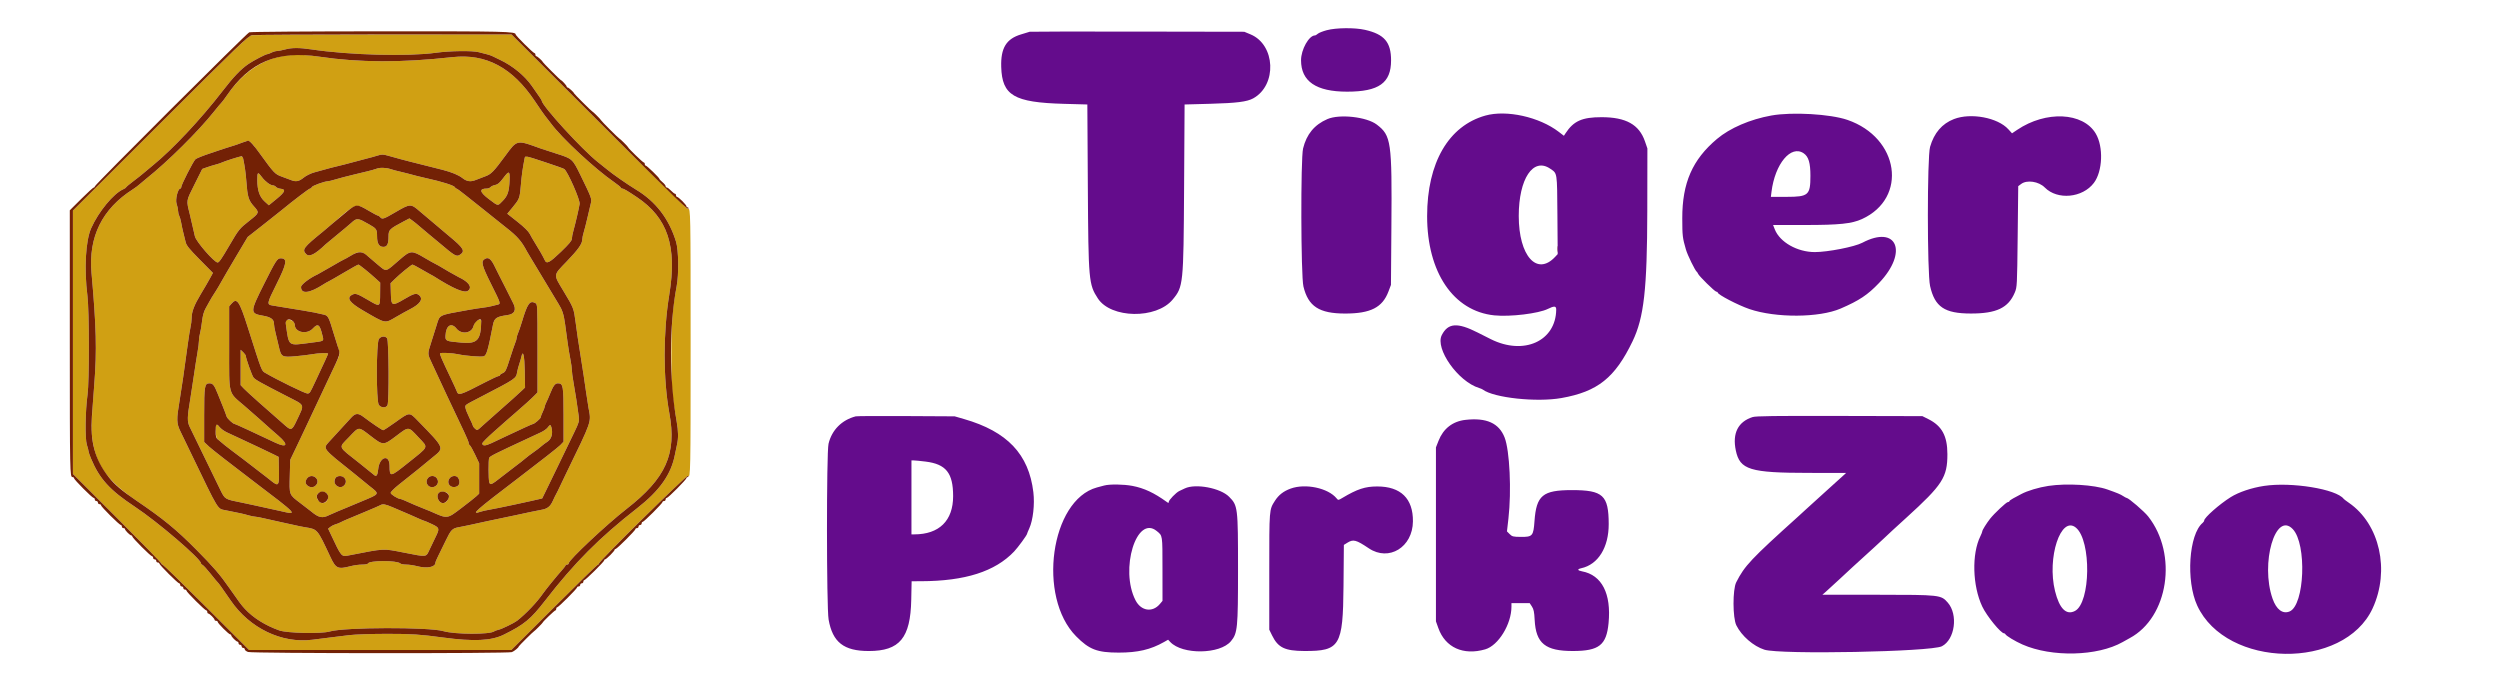 <svg id="svg" version="1.1" xmlns="http://www.w3.org/2000/svg" xmlns:xlink="http://www.w3.org/1999/xlink" width="400" height="109.533" viewBox="0, 0, 400,109.533"><g id="svgg"><path id="path0" d="M40.205 5.645 C 39.761 5.731,37.084 8.322,25.664 19.721 L 11.667 33.692 11.667 54.762 L 11.667 75.832 18.750 82.912 C 22.646 86.806,25.833 90.069,25.833 90.163 C 25.833 90.256,25.910 90.333,26.005 90.333 C 26.099 90.333,29.252 93.407,33.012 97.164 L 39.848 103.995 60.831 103.999 L 81.815 104.002 88.659 97.168 C 92.424 93.409,95.578 90.333,95.669 90.333 C 95.759 90.333,95.833 90.257,95.833 90.164 C 95.833 89.782,109.862 75.983,110.073 76.158 C 110.486 76.501,110.500 75.806,110.500 54.986 C 110.500 33.746,110.491 33.283,110.082 33.440 C 109.946 33.492,104.406 28.074,95.849 19.519 L 81.840 5.512 61.295 5.527 C 49.995 5.534,40.505 5.588,40.205 5.645 M49.826 7.905 C 55.913 8.816,65.236 9.068,69.743 8.443 C 71.970 8.134,75.565 8.084,76.583 8.347 C 76.950 8.441,77.534 8.591,77.881 8.678 C 78.227 8.766,78.640 8.907,78.797 8.992 C 78.955 9.077,79.496 9.340,80.000 9.576 C 82.004 10.516,83.933 12.098,85.097 13.756 C 86.431 15.656,86.667 16.007,86.667 16.093 C 86.667 16.871,93.134 23.950,95.661 25.938 C 96.345 26.476,97.020 27.016,97.161 27.138 C 97.859 27.743,100.495 29.577,101.753 30.333 C 104.915 32.234,107.031 34.985,108.163 38.667 C 108.580 40.024,108.632 43.891,108.259 45.830 C 107.604 49.236,107.419 51.685,107.421 56.917 C 107.424 62.165,107.506 63.196,108.262 67.417 C 108.542 68.986,108.559 70.131,108.316 71.167 C 108.219 71.579,108.077 72.254,108.001 72.667 C 107.405 75.875,105.578 78.477,101.914 81.336 C 95.890 86.037,91.918 90.026,87.210 96.105 C 84.901 99.087,83.882 99.926,80.590 101.552 C 78.608 102.531,75.790 102.663,70.917 102.005 C 67.158 101.498,65.910 101.417,61.917 101.417 C 59.533 101.417,56.833 101.507,55.917 101.618 C 55.000 101.729,53.612 101.900,52.833 101.999 C 52.054 102.098,50.774 102.259,49.988 102.358 C 45.068 102.978,39.965 100.525,36.906 96.069 C 35.546 94.088,34.945 93.248,34.829 93.167 C 34.764 93.121,34.246 92.498,33.680 91.783 C 33.113 91.068,32.540 90.441,32.408 90.390 C 32.275 90.339,32.167 90.228,32.167 90.142 C 32.167 89.433,25.218 83.484,21.583 81.081 C 17.558 78.420,15.911 76.605,14.550 73.333 C 14.340 72.829,14.168 72.318,14.167 72.198 C 14.167 72.078,14.046 71.609,13.898 71.157 C 13.589 70.212,13.649 65.723,14.004 63.167 C 14.301 61.033,14.290 49.755,13.989 47.333 C 13.448 42.988,13.698 38.518,14.595 36.500 C 15.757 33.889,18.153 30.977,19.705 30.290 C 19.959 30.177,20.167 30.038,20.167 29.980 C 20.167 29.921,20.715 29.461,21.385 28.957 C 22.054 28.453,22.711 27.936,22.843 27.808 C 22.975 27.680,23.683 27.090,24.416 26.496 C 27.590 23.926,32.140 19.074,35.639 14.530 C 37.362 12.293,38.543 11.060,39.757 10.233 C 40.571 9.678,42.516 8.669,42.773 8.667 C 42.877 8.667,43.177 8.555,43.439 8.418 C 43.702 8.281,44.104 8.165,44.333 8.160 C 44.563 8.156,45.125 8.048,45.583 7.921 C 46.675 7.617,47.877 7.613,49.826 7.905 M46.250 8.836 C 42.357 9.188,38.936 11.412,36.255 15.333 C 35.911 15.838,35.543 16.325,35.439 16.417 C 35.335 16.508,34.803 17.146,34.256 17.833 C 31.747 20.989,26.838 25.856,23.417 28.581 C 22.958 28.946,22.433 29.385,22.250 29.557 C 22.067 29.729,21.617 30.060,21.250 30.294 C 16.346 33.417,14.129 37.904,14.640 43.667 C 15.410 52.331,15.505 56.075,15.089 61.417 C 14.575 68.040,14.556 68.561,14.771 70.184 C 15.319 74.324,17.173 76.943,21.751 80.046 C 26.103 82.995,28.174 84.689,31.402 87.942 C 34.115 90.675,35.215 91.952,36.725 94.125 C 38.275 96.354,38.591 96.780,39.151 97.389 C 40.490 98.843,42.411 100.053,44.667 100.862 C 45.925 101.313,51.423 101.432,52.759 101.038 C 55.082 100.351,68.602 100.312,70.947 100.985 C 72.822 101.523,78.414 101.541,79.075 101.012 C 79.171 100.935,79.494 100.820,79.791 100.756 C 80.278 100.652,82.284 99.674,82.737 99.319 C 84.176 98.193,85.927 96.350,86.884 94.954 C 87.293 94.358,89.119 92.114,89.954 91.183 C 90.250 90.853,90.494 90.527,90.496 90.458 C 90.498 90.390,90.612 90.333,90.750 90.333 C 90.888 90.333,91.000 90.235,91.000 90.115 C 91.000 89.603,97.036 83.933,100.233 81.442 C 106.563 76.510,108.297 72.639,107.099 66.116 C 106.097 60.659,106.091 53.221,107.083 47.167 C 108.355 39.404,106.844 34.852,101.897 31.540 C 100.416 30.548,99.770 30.167,99.569 30.167 C 99.439 30.167,99.333 30.103,99.333 30.024 C 99.333 29.946,98.865 29.558,98.292 29.163 C 95.181 27.016,89.906 22.117,88.156 19.750 C 87.749 19.200,87.324 18.652,87.212 18.533 C 87.099 18.414,86.372 17.364,85.597 16.200 C 82.006 10.811,77.758 8.543,72.379 9.143 C 64.317 10.042,57.468 10.021,51.167 9.079 C 49.136 8.775,47.710 8.704,46.250 8.836 M40.088 22.734 C 40.269 22.862,40.942 23.694,41.583 24.581 C 43.841 27.705,44.001 27.872,45.089 28.261 C 45.636 28.457,46.294 28.703,46.553 28.808 C 47.331 29.126,47.843 29.032,48.569 28.437 C 48.958 28.118,49.687 27.753,50.253 27.592 C 52.433 26.974,53.518 26.690,55.083 26.324 C 55.450 26.239,56.125 26.060,56.583 25.927 C 57.042 25.795,57.904 25.566,58.500 25.418 C 59.096 25.271,59.941 25.039,60.377 24.901 C 61.092 24.676,61.268 24.678,62.127 24.921 C 63.679 25.358,64.702 25.636,65.500 25.835 C 67.668 26.377,69.875 26.934,70.833 27.180 C 72.293 27.556,73.382 28.010,74.003 28.502 C 74.704 29.058,75.344 29.134,76.203 28.765 C 76.504 28.635,77.125 28.398,77.583 28.237 C 78.569 27.891,78.957 27.498,80.833 24.949 C 82.769 22.320,82.617 22.351,86.500 23.759 C 86.821 23.875,87.983 24.254,89.083 24.601 C 91.559 25.382,91.608 25.425,92.859 27.989 C 94.682 31.724,94.714 31.812,94.521 32.575 C 94.427 32.946,94.189 33.962,93.991 34.833 C 93.793 35.704,93.527 36.749,93.399 37.155 C 93.271 37.561,93.167 38.070,93.167 38.286 C 93.167 39.001,92.540 39.893,90.675 41.832 C 88.479 44.115,88.510 43.830,90.160 46.573 C 91.778 49.262,91.803 49.324,92.088 51.500 C 92.328 53.333,92.514 54.587,92.915 57.083 C 93.303 59.503,93.500 60.806,93.761 62.667 C 93.896 63.629,94.076 64.792,94.160 65.250 C 94.601 67.647,94.796 67.080,90.503 75.917 C 89.880 77.200,89.325 78.362,89.269 78.500 C 89.214 78.637,89.098 78.862,89.012 79.000 C 88.925 79.137,88.681 79.636,88.469 80.107 C 88.042 81.056,87.582 81.415,86.583 81.578 C 86.217 81.638,85.467 81.788,84.917 81.911 C 84.367 82.035,83.354 82.253,82.667 82.396 C 79.269 83.102,75.963 83.808,75.000 84.033 C 74.587 84.130,73.884 84.272,73.437 84.348 C 72.376 84.529,72.151 84.757,71.329 86.476 C 70.951 87.268,70.422 88.349,70.154 88.877 C 69.886 89.406,69.667 89.919,69.667 90.017 C 69.667 90.746,68.332 91.002,66.723 90.583 C 66.195 90.446,65.419 90.333,64.998 90.333 C 64.578 90.333,64.154 90.254,64.056 90.156 C 63.538 89.638,59.039 89.650,58.861 90.170 C 58.831 90.260,58.415 90.333,57.938 90.333 C 57.461 90.333,56.638 90.446,56.110 90.583 C 54.039 91.123,53.741 90.985,52.843 89.069 C 50.730 84.562,50.842 84.692,48.750 84.347 C 48.292 84.271,47.579 84.126,47.167 84.024 C 46.754 83.923,45.817 83.718,45.083 83.569 C 44.350 83.420,43.171 83.157,42.463 82.983 C 41.755 82.809,41.019 82.667,40.827 82.667 C 40.636 82.667,40.128 82.563,39.698 82.436 C 38.980 82.224,38.449 82.107,36.083 81.638 C 34.763 81.375,35.089 81.913,30.630 72.667 C 29.989 71.337,29.202 69.708,28.881 69.047 C 28.232 67.706,28.218 67.162,28.751 64.000 C 29.043 62.273,29.493 59.165,30.056 54.994 C 30.199 53.936,30.393 52.736,30.487 52.327 C 30.581 51.918,30.660 51.267,30.663 50.881 C 30.669 49.860,31.081 48.788,32.144 47.031 C 32.661 46.177,33.305 45.070,33.575 44.572 L 34.067 43.667 31.967 41.542 C 30.273 39.828,29.836 39.288,29.708 38.750 C 29.622 38.383,29.455 37.708,29.337 37.250 C 29.220 36.792,29.064 36.065,28.991 35.636 C 28.917 35.207,28.777 34.705,28.678 34.522 C 28.580 34.339,28.497 33.977,28.493 33.719 C 28.489 33.461,28.382 32.960,28.256 32.606 C 28.022 31.949,28.461 30.167,28.856 30.167 C 28.935 30.167,29.000 30.066,29.000 29.942 C 29.000 29.573,30.937 25.772,31.273 25.481 C 31.444 25.334,32.408 24.939,33.417 24.604 C 34.425 24.268,35.475 23.914,35.750 23.816 C 36.025 23.718,36.475 23.576,36.750 23.500 C 37.244 23.364,37.865 23.153,39.000 22.733 C 39.742 22.458,39.701 22.458,40.088 22.734 M37.083 25.442 C 36.350 25.678,35.621 25.937,35.464 26.017 C 35.307 26.097,34.894 26.234,34.547 26.322 C 34.200 26.409,33.566 26.605,33.137 26.756 L 32.358 27.031 31.119 29.516 C 29.755 32.250,29.800 31.972,30.358 34.250 C 30.532 34.960,30.852 36.342,31.185 37.820 C 31.374 38.658,34.285 42.000,34.825 42.000 C 35.052 42.000,35.447 41.430,36.670 39.333 C 38.206 36.702,38.312 36.569,39.884 35.334 C 41.521 34.048,41.530 34.018,40.611 32.996 C 39.769 32.059,39.594 31.475,39.417 29.000 C 39.327 27.747,39.160 26.564,38.907 25.375 C 38.808 24.909,38.725 24.912,37.083 25.442 M83.931 25.375 C 83.631 26.875,83.462 28.086,83.334 29.664 C 83.168 31.707,83.110 31.857,81.974 33.224 L 81.165 34.197 82.804 35.493 C 83.874 36.339,84.557 37.014,84.770 37.436 C 84.949 37.792,85.301 38.403,85.551 38.794 C 86.125 39.689,86.947 41.134,87.161 41.625 C 87.451 42.289,87.924 42.047,89.737 40.307 C 91.057 39.040,91.500 38.509,91.500 38.197 C 91.500 37.967,91.610 37.398,91.744 36.931 C 92.035 35.917,92.597 33.495,92.742 32.633 C 92.846 32.015,90.845 27.465,90.285 27.046 C 90.070 26.884,84.432 25.000,84.165 25.000 C 84.078 25.000,83.973 25.169,83.931 25.375 M60.167 27.021 C 59.938 27.113,59.262 27.301,58.667 27.440 C 58.071 27.579,57.171 27.796,56.667 27.923 C 56.163 28.050,55.413 28.237,55.000 28.338 C 54.587 28.440,53.902 28.630,53.478 28.761 C 53.053 28.893,52.597 29.000,52.464 29.000 C 51.947 29.000,49.970 29.718,49.886 29.936 C 49.837 30.063,49.712 30.168,49.607 30.169 C 49.443 30.172,46.987 32.041,44.940 33.722 C 44.586 34.012,43.246 35.075,41.962 36.083 L 39.627 37.917 37.744 41.083 C 36.708 42.825,35.658 44.622,35.411 45.076 C 35.164 45.530,34.765 46.205,34.526 46.576 C 33.948 47.470,33.717 47.849,33.504 48.250 C 33.407 48.433,33.137 48.921,32.903 49.333 C 32.617 49.840,32.429 50.516,32.325 51.417 C 32.240 52.150,32.094 53.012,32.002 53.332 C 31.909 53.652,31.833 54.177,31.833 54.499 C 31.834 54.820,31.726 55.683,31.594 56.417 C 31.462 57.150,31.198 58.837,31.007 60.167 C 30.817 61.496,30.552 63.221,30.420 64.000 C 29.953 66.748,29.942 67.440,30.350 68.303 C 30.915 69.496,34.607 77.087,35.310 78.500 C 36.002 79.889,36.010 79.894,38.667 80.416 C 39.262 80.533,40.087 80.708,40.500 80.807 C 40.912 80.905,41.850 81.111,42.583 81.265 C 43.317 81.419,44.354 81.647,44.888 81.772 C 47.738 82.440,47.755 82.459,40.556 77.000 C 37.111 74.387,33.926 71.906,33.479 71.485 L 32.667 70.720 32.667 66.451 C 32.667 61.739,32.734 61.333,33.523 61.333 C 34.058 61.333,34.282 61.619,34.834 63.000 C 35.036 63.504,35.413 64.442,35.673 65.083 C 35.933 65.725,36.193 66.419,36.251 66.625 C 36.342 66.952,37.283 67.833,37.541 67.833 C 37.639 67.833,40.564 69.179,44.021 70.816 C 45.953 71.730,46.219 71.172,44.542 69.722 C 43.923 69.188,43.379 68.712,43.333 68.667 C 43.112 68.445,40.115 65.799,39.086 64.916 C 36.465 62.667,36.667 63.446,36.667 55.582 L 36.667 49.019 37.051 48.571 C 37.904 47.580,38.305 48.164,39.632 52.333 C 41.960 59.646,41.824 59.295,42.481 59.685 C 44.272 60.748,48.909 63.012,49.205 62.968 C 49.591 62.910,49.538 62.995,50.555 60.833 C 51.865 58.049,52.500 56.662,52.500 56.580 C 52.500 56.438,50.904 56.495,49.983 56.670 C 49.490 56.763,48.298 56.909,47.335 56.993 C 45.086 57.190,44.998 57.138,44.599 55.392 C 44.434 54.672,44.195 53.666,44.066 53.156 C 43.938 52.646,43.833 52.027,43.833 51.781 C 43.833 51.089,43.335 50.730,42.065 50.509 C 39.978 50.146,39.985 49.957,42.253 45.430 C 44.126 41.691,44.358 41.333,44.909 41.333 C 46.034 41.333,45.905 42.129,44.234 45.474 C 42.683 48.581,42.654 48.736,43.611 48.885 C 43.962 48.940,44.925 49.098,45.750 49.237 C 46.575 49.376,47.775 49.571,48.417 49.672 C 49.686 49.871,50.908 50.111,51.853 50.349 C 52.501 50.512,52.601 50.711,53.410 53.417 C 53.575 53.967,53.850 54.848,54.021 55.376 C 54.432 56.637,54.430 56.654,53.731 58.138 C 53.400 58.841,52.846 60.017,52.500 60.750 C 52.155 61.483,51.519 62.833,51.089 63.750 C 50.658 64.667,50.093 65.867,49.832 66.417 C 49.571 66.967,49.095 67.979,48.775 68.667 C 48.454 69.354,47.796 70.742,47.312 71.750 L 46.432 73.583 46.367 76.052 C 46.283 79.256,46.225 79.103,48.042 80.489 C 48.890 81.135,49.674 81.740,49.786 81.833 C 51.003 82.849,51.582 82.967,52.667 82.417 C 52.896 82.301,53.496 82.037,54.000 81.830 C 54.504 81.624,55.160 81.352,55.458 81.227 C 55.756 81.102,56.244 80.898,56.542 80.773 C 56.840 80.648,57.496 80.373,58.000 80.163 C 60.825 78.983,60.786 79.069,59.083 77.736 C 58.625 77.377,58.212 77.040,58.167 76.986 C 58.121 76.933,57.478 76.408,56.738 75.820 C 51.557 71.702,51.643 71.809,52.625 70.717 C 53.112 70.176,55.514 67.556,56.218 66.798 C 56.885 66.082,57.316 66.063,58.172 66.714 C 59.515 67.734,61.144 68.833,61.313 68.833 C 61.404 68.833,62.252 68.281,63.198 67.605 C 65.605 65.885,65.459 65.894,66.889 67.360 C 71.159 71.738,71.124 71.654,69.292 73.117 C 68.627 73.648,68.046 74.126,68.000 74.180 C 67.920 74.273,66.605 75.330,63.794 77.561 C 63.086 78.123,62.504 78.708,62.503 78.860 C 62.500 79.099,63.677 79.833,64.062 79.833 C 64.175 79.833,64.968 80.165,66.250 80.747 C 66.525 80.872,67.162 81.134,67.667 81.330 C 68.171 81.525,68.733 81.751,68.917 81.833 C 71.634 83.045,71.484 83.062,73.836 81.282 C 74.889 80.486,75.956 79.642,76.208 79.407 L 76.667 78.979 76.667 76.549 L 76.667 74.120 76.018 72.747 C 75.660 71.992,75.285 71.323,75.184 71.261 C 75.083 71.198,75.000 71.034,75.000 70.896 C 75.000 70.757,74.671 69.956,74.269 69.114 C 73.127 66.724,71.919 64.171,71.455 63.167 C 70.353 60.784,69.820 59.637,69.186 58.288 C 68.365 56.540,68.374 56.722,69.016 54.705 C 69.300 53.813,69.684 52.596,69.869 52.000 C 70.392 50.317,70.087 50.462,74.917 49.596 C 75.742 49.448,76.792 49.284,77.250 49.232 C 77.708 49.179,78.308 49.075,78.583 49.000 C 78.858 48.925,79.290 48.818,79.542 48.762 C 80.168 48.623,80.180 48.665,78.576 45.446 C 77.028 42.341,76.899 41.765,77.663 41.386 C 78.206 41.117,78.633 41.502,79.239 42.805 C 79.481 43.325,79.749 43.862,79.835 44.000 C 79.921 44.137,80.397 45.075,80.893 46.083 C 81.389 47.092,81.915 48.142,82.063 48.417 C 82.680 49.565,82.369 50.254,81.158 50.421 C 79.444 50.657,79.083 50.901,78.876 51.960 C 78.077 56.046,77.848 56.836,77.416 57.000 C 77.041 57.143,74.489 56.944,73.314 56.681 C 72.424 56.481,70.559 56.386,70.413 56.532 C 70.311 56.633,70.670 57.466,72.161 60.583 C 72.599 61.500,73.000 62.376,73.053 62.531 C 73.331 63.353,73.500 63.302,77.738 61.109 C 78.740 60.591,79.659 60.167,79.780 60.167 C 79.901 60.167,80.000 60.101,80.000 60.020 C 80.000 59.940,80.206 59.788,80.458 59.684 C 80.861 59.517,80.995 59.246,81.559 57.455 C 81.912 56.334,82.306 55.170,82.434 54.869 C 82.562 54.568,82.667 54.205,82.667 54.061 C 82.667 53.918,82.771 53.564,82.899 53.275 C 83.027 52.986,83.300 52.188,83.506 51.500 C 84.386 48.558,84.770 48.020,85.651 48.492 C 85.997 48.677,86.000 48.744,86.000 55.732 L 86.000 62.785 85.612 63.184 C 85.028 63.786,83.721 64.973,82.417 66.087 C 81.775 66.635,81.212 67.123,81.167 67.172 C 81.121 67.221,80.202 68.034,79.125 68.980 C 78.048 69.926,77.167 70.808,77.167 70.939 C 77.167 71.377,77.645 71.368,78.618 70.910 C 79.149 70.661,80.258 70.137,81.083 69.746 C 83.478 68.611,85.189 67.833,85.291 67.833 C 85.501 67.833,86.500 66.969,86.506 66.783 C 86.509 66.673,86.656 66.283,86.833 65.917 C 87.010 65.550,87.158 65.162,87.161 65.055 C 87.164 64.948,87.274 64.648,87.406 64.389 C 87.538 64.129,87.810 63.506,88.010 63.004 C 88.525 61.716,88.811 61.333,89.260 61.333 C 90.098 61.333,90.167 61.713,90.167 66.373 L 90.167 70.672 89.625 71.238 C 89.327 71.550,86.346 73.888,83.000 76.435 C 75.985 81.774,75.236 82.440,76.879 81.881 C 77.175 81.781,77.717 81.652,78.083 81.596 C 78.450 81.540,79.237 81.388,79.833 81.258 C 80.429 81.129,81.479 80.909,82.167 80.769 C 82.854 80.630,84.167 80.344,85.083 80.133 L 86.750 79.750 87.445 78.333 C 87.828 77.554,88.792 75.567,89.588 73.917 C 90.384 72.267,91.412 70.142,91.871 69.194 C 92.643 67.601,92.698 67.408,92.600 66.611 C 92.435 65.273,92.014 62.554,91.744 61.083 C 91.609 60.350,91.499 59.508,91.499 59.213 C 91.500 58.918,91.391 58.130,91.258 57.463 C 91.124 56.796,90.934 55.650,90.834 54.917 C 90.734 54.183,90.550 52.833,90.425 51.917 C 90.205 50.304,89.972 49.579,89.370 48.634 C 89.212 48.387,88.183 46.678,87.083 44.837 C 85.983 42.996,84.953 41.286,84.794 41.036 C 84.635 40.787,84.426 40.433,84.329 40.250 C 83.438 38.566,82.783 37.816,80.968 36.400 C 79.931 35.591,79.046 34.884,79.000 34.829 C 78.954 34.773,78.204 34.172,77.333 33.493 C 76.462 32.814,75.172 31.788,74.465 31.213 C 73.758 30.637,73.110 30.167,73.024 30.167 C 72.939 30.167,72.833 30.073,72.789 29.958 C 72.683 29.682,70.677 29.050,68.167 28.502 C 67.330 28.319,66.036 27.993,65.167 27.746 C 64.754 27.629,64.154 27.481,63.833 27.418 C 63.512 27.355,62.929 27.197,62.536 27.068 C 61.716 26.799,60.770 26.780,60.167 27.021 M80.510 28.506 C 79.944 29.264,79.642 29.521,79.224 29.599 C 78.924 29.655,78.592 29.806,78.486 29.934 C 78.379 30.062,78.120 30.167,77.910 30.167 C 76.606 30.167,76.724 30.739,78.264 31.889 C 79.773 33.017,79.604 32.998,80.452 32.125 C 81.239 31.315,81.461 30.640,81.534 28.851 C 81.596 27.304,81.445 27.254,80.510 28.506 M41.167 28.803 C 41.167 30.446,41.528 31.502,42.341 32.237 L 43.013 32.844 44.265 31.821 C 45.627 30.708,45.788 30.286,44.886 30.199 C 44.596 30.170,44.268 30.039,44.159 29.907 C 44.049 29.775,43.846 29.667,43.708 29.667 C 43.273 29.667,42.434 29.050,41.916 28.349 C 41.242 27.438,41.167 27.484,41.167 28.803 M58.901 33.667 C 59.677 34.125,60.382 34.500,60.469 34.500 C 60.555 34.500,60.719 34.612,60.833 34.750 C 61.156 35.139,61.357 35.073,63.333 33.917 C 65.623 32.578,65.742 32.574,67.144 33.798 C 67.752 34.328,68.662 35.096,69.167 35.504 C 69.671 35.912,70.121 36.291,70.167 36.348 C 70.212 36.404,70.962 37.038,71.833 37.757 C 74.198 39.708,74.475 40.181,73.595 40.758 C 73.043 41.120,72.772 40.965,70.335 38.895 C 70.105 38.699,69.354 38.077,68.667 37.511 C 67.979 36.946,67.229 36.313,67.000 36.106 C 66.771 35.898,66.341 35.552,66.045 35.335 L 65.507 34.942 64.581 35.429 C 62.319 36.620,62.167 36.769,62.167 37.805 C 62.167 39.047,61.948 39.500,61.347 39.500 C 60.655 39.500,60.334 38.975,60.331 37.838 C 60.328 36.687,60.255 36.577,59.058 35.896 C 57.186 34.831,57.125 34.827,56.149 35.708 C 55.819 36.006,54.812 36.850,53.913 37.583 C 53.013 38.317,52.196 38.994,52.097 39.089 C 50.418 40.696,49.498 41.164,49.000 40.667 C 48.279 39.945,48.533 39.601,51.667 37.064 C 51.987 36.804,52.737 36.169,53.333 35.653 C 57.009 32.467,56.922 32.498,58.901 33.667 M58.209 40.523 C 58.403 40.627,58.717 40.859,58.906 41.039 C 59.095 41.220,59.796 41.816,60.464 42.366 C 61.884 43.533,61.601 43.597,63.916 41.579 C 65.680 40.041,65.857 40.026,67.917 41.247 C 68.650 41.681,69.400 42.103,69.583 42.185 C 69.767 42.266,70.029 42.406,70.167 42.496 C 70.624 42.794,73.078 44.201,73.417 44.359 C 74.998 45.096,75.588 45.943,74.911 46.505 C 74.348 46.972,72.598 46.235,69.333 44.157 C 69.196 44.069,68.971 43.947,68.833 43.885 C 68.696 43.822,68.033 43.448,67.361 43.052 C 66.689 42.657,66.077 42.333,66.001 42.333 C 65.826 42.333,63.952 43.868,63.119 44.694 L 62.488 45.320 62.536 46.951 C 62.595 48.992,62.700 49.034,64.719 47.842 C 66.202 46.966,66.594 46.859,67.028 47.208 C 67.781 47.815,67.252 48.641,65.564 49.495 C 65.116 49.721,64.136 50.265,63.386 50.703 C 61.525 51.790,61.799 51.845,58.000 49.626 C 55.924 48.413,55.409 47.661,56.322 47.173 C 56.864 46.882,57.119 46.964,58.881 47.996 C 60.878 49.164,60.804 49.209,60.822 46.818 L 60.833 45.220 60.208 44.647 C 59.134 43.661,57.489 42.333,57.342 42.333 C 57.264 42.333,56.237 42.904,55.059 43.602 C 53.881 44.300,52.767 44.939,52.583 45.021 C 52.400 45.104,52.025 45.317,51.750 45.496 C 49.521 46.940,48.167 47.099,48.167 45.916 C 48.167 45.527,49.581 44.454,50.833 43.892 C 50.971 43.831,51.960 43.267,53.031 42.640 C 54.102 42.013,55.017 41.500,55.064 41.500 C 55.111 41.500,55.585 41.238,56.117 40.917 C 57.134 40.304,57.626 40.211,58.209 40.523 M45.721 51.792 C 46.255 55.530,45.992 55.326,49.667 54.848 C 51.982 54.547,51.825 54.647,51.580 53.627 C 51.160 51.878,50.877 51.685,50.037 52.575 C 49.088 53.581,47.167 53.178,47.167 51.972 C 47.167 51.536,46.695 51.167,46.137 51.167 C 45.648 51.167,45.635 51.187,45.721 51.792 M76.122 51.458 C 75.978 51.619,75.807 51.958,75.744 52.212 C 75.465 53.330,73.825 53.556,73.049 52.583 C 72.211 51.533,71.353 52.074,71.280 53.699 C 71.241 54.567,71.306 54.595,73.826 54.821 C 76.379 55.049,76.952 54.426,76.997 51.375 C 77.001 51.067,76.425 51.122,76.122 51.458 M61.935 54.125 C 62.215 54.495,62.270 64.329,61.994 64.844 C 61.739 65.320,60.939 65.270,60.603 64.756 C 60.180 64.111,60.200 54.829,60.625 54.245 C 60.970 53.771,61.620 53.711,61.935 54.125 M38.500 58.795 L 38.500 61.625 39.042 62.198 C 39.486 62.668,42.652 65.495,45.679 68.125 C 46.591 68.917,46.739 68.848,47.469 67.292 C 48.751 64.560,48.897 64.930,45.942 63.414 C 41.537 61.153,40.776 60.724,40.540 60.368 C 40.279 59.976,39.336 57.309,39.330 56.950 C 39.329 56.840,39.141 56.573,38.914 56.358 L 38.500 55.965 38.500 58.795 M83.411 57.113 C 83.356 57.372,83.207 57.883,83.081 58.250 C 82.955 58.617,82.805 59.180,82.748 59.502 C 82.555 60.592,82.654 60.525,76.786 63.570 C 74.275 64.874,74.411 64.775,74.471 65.253 C 74.501 65.489,74.783 66.202,75.096 66.837 C 75.410 67.471,75.667 68.056,75.667 68.136 C 75.667 68.216,75.817 68.417,76.000 68.583 C 76.362 68.911,76.328 68.926,77.331 68.000 C 77.696 67.664,79.895 65.713,80.370 65.304 C 81.171 64.616,83.085 62.897,83.536 62.460 L 84.008 62.003 83.963 59.390 C 83.918 56.841,83.680 55.861,83.411 57.113 M34.617 67.939 C 34.358 68.198,34.494 69.995,34.792 70.253 C 35.576 70.933,36.455 71.638,37.177 72.167 C 37.897 72.694,40.003 74.295,40.417 74.629 C 40.508 74.703,40.996 75.080,41.500 75.467 C 42.004 75.853,42.492 76.227,42.583 76.298 C 42.675 76.368,43.065 76.677,43.450 76.984 C 44.576 77.882,44.685 77.720,44.630 75.221 L 44.583 73.103 43.833 72.727 C 43.095 72.357,40.539 71.148,38.250 70.086 C 37.608 69.789,36.727 69.378,36.292 69.175 C 35.857 68.971,35.329 68.583,35.117 68.313 C 34.906 68.043,34.681 67.875,34.617 67.939 M87.630 68.404 C 87.473 68.621,86.985 68.966,86.547 69.172 C 86.109 69.377,85.206 69.797,84.542 70.106 C 79.027 72.665,78.370 72.997,78.263 73.277 C 78.136 73.607,78.143 76.645,78.272 77.125 C 78.422 77.684,78.606 77.605,80.333 76.238 C 81.204 75.549,82.250 74.745,82.657 74.451 C 83.064 74.157,83.664 73.686,83.990 73.403 C 84.316 73.121,84.921 72.660,85.333 72.379 C 85.746 72.098,86.308 71.669,86.583 71.426 C 86.858 71.182,87.283 70.862,87.527 70.714 C 88.236 70.285,88.502 69.396,88.228 68.375 C 88.102 67.904,87.990 67.910,87.630 68.404 M55.855 69.924 C 54.124 71.744,53.934 71.280,57.583 74.165 C 58.683 75.035,59.686 75.844,59.811 75.964 C 60.210 76.345,60.414 76.085,60.513 75.070 C 60.707 73.075,62.313 72.589,62.330 74.521 C 62.345 76.389,62.393 76.381,65.317 74.042 C 68.720 71.319,68.571 71.695,66.940 69.950 C 65.303 68.197,65.448 68.206,63.404 69.746 C 61.329 71.309,61.330 71.309,59.301 69.750 C 57.301 68.214,57.491 68.204,55.855 69.924 M50.577 76.493 C 51.239 77.224,50.302 78.307,49.418 77.834 C 48.868 77.540,48.755 77.107,49.094 76.591 C 49.434 76.071,50.152 76.024,50.577 76.493 M55.071 76.429 C 55.785 77.143,54.903 78.311,54.022 77.818 C 53.208 77.362,53.429 76.167,54.327 76.167 C 54.593 76.167,54.927 76.285,55.071 76.429 M69.907 76.545 C 70.220 77.022,70.086 77.565,69.589 77.830 C 68.738 78.286,67.888 77.366,68.416 76.561 C 68.763 76.032,69.565 76.024,69.907 76.545 M73.327 76.489 C 73.654 77.099,73.538 77.661,73.046 77.847 C 72.117 78.201,71.381 77.378,71.907 76.575 C 72.243 76.061,73.072 76.011,73.327 76.489 M52.195 78.875 C 52.832 79.388,52.418 80.500,51.590 80.500 C 51.196 80.500,50.667 79.889,50.667 79.434 C 50.667 78.800,51.653 78.439,52.195 78.875 M71.511 78.839 C 72.151 79.182,71.656 80.500,70.888 80.500 C 70.186 80.500,69.706 79.361,70.200 78.867 C 70.446 78.621,71.078 78.608,71.511 78.839 M60.833 80.838 C 60.696 80.921,59.571 81.410,58.333 81.923 C 55.262 83.198,54.978 83.319,54.500 83.570 C 54.271 83.690,53.896 83.836,53.667 83.894 C 53.438 83.952,53.081 84.131,52.875 84.292 L 52.501 84.584 52.854 85.334 C 54.691 89.230,54.582 89.104,55.903 88.846 C 61.660 87.724,61.190 87.747,64.583 88.409 C 68.434 89.161,68.138 89.199,68.760 87.872 C 69.006 87.346,69.423 86.478,69.687 85.941 C 70.374 84.545,70.343 84.441,69.083 83.845 C 68.487 83.564,67.951 83.333,67.893 83.333 C 67.834 83.333,67.441 83.175,67.018 82.982 C 66.596 82.789,65.987 82.519,65.667 82.382 C 64.871 82.043,64.292 81.795,62.874 81.186 C 61.614 80.645,61.253 80.584,60.833 80.838 " stroke="none" fill="#d0a013" fill-rule="evenodd"></path><path id="path1" d="M39.878 5.171 C 39.445 5.345,15.167 29.568,15.167 29.826 C 15.167 29.922,15.092 30.000,15.001 30.000 C 14.910 30.000,14.010 30.821,13.001 31.825 L 11.167 33.650 11.169 54.616 C 11.171 75.731,11.183 76.333,11.603 76.333 C 11.730 76.333,11.833 76.409,11.833 76.501 C 11.833 76.731,14.755 79.667,14.983 79.667 C 15.084 79.667,15.167 79.779,15.167 79.917 C 15.167 80.054,15.279 80.167,15.417 80.167 C 15.554 80.167,15.667 80.279,15.667 80.417 C 15.667 80.554,15.779 80.667,15.917 80.667 C 16.054 80.667,16.167 80.749,16.167 80.850 C 16.167 81.079,19.102 84.000,19.332 84.000 C 19.424 84.000,19.500 84.112,19.500 84.250 C 19.500 84.387,19.612 84.500,19.750 84.500 C 19.887 84.500,20.000 84.572,20.000 84.659 C 20.000 84.866,20.801 85.667,21.008 85.667 C 21.095 85.667,21.167 85.744,21.167 85.838 C 21.167 86.061,24.105 89.000,24.329 89.000 C 24.423 89.000,24.500 89.112,24.500 89.250 C 24.500 89.388,24.613 89.500,24.750 89.500 C 24.887 89.500,25.000 89.612,25.000 89.750 C 25.000 89.888,25.113 90.000,25.250 90.000 C 25.387 90.000,25.500 90.077,25.500 90.170 C 25.500 90.388,28.452 93.333,28.670 93.333 C 28.760 93.333,28.833 93.446,28.833 93.583 C 28.833 93.721,28.946 93.833,29.083 93.833 C 29.221 93.833,29.333 93.946,29.333 94.083 C 29.333 94.221,29.446 94.333,29.583 94.333 C 29.721 94.333,29.833 94.411,29.833 94.506 C 29.833 94.723,32.788 97.667,33.006 97.667 C 33.095 97.667,33.167 97.779,33.167 97.917 C 33.167 98.054,33.238 98.167,33.326 98.167 C 33.532 98.167,34.333 98.968,34.333 99.174 C 34.333 99.262,34.446 99.333,34.583 99.333 C 34.721 99.333,34.833 99.410,34.833 99.504 C 34.833 99.726,36.608 101.500,36.830 101.500 C 36.923 101.500,37.000 101.572,37.000 101.659 C 37.000 101.866,37.801 102.667,38.008 102.667 C 38.095 102.667,38.167 102.779,38.167 102.917 C 38.167 103.054,38.279 103.167,38.417 103.167 C 38.554 103.167,38.667 103.279,38.667 103.417 C 38.667 103.554,38.779 103.667,38.917 103.667 C 39.054 103.667,39.167 103.772,39.167 103.900 C 39.167 104.029,39.403 104.216,39.692 104.317 C 40.374 104.555,81.275 104.577,81.899 104.340 C 82.280 104.195,83.000 103.601,83.000 103.431 C 83.000 103.353,85.369 101.000,85.448 101.000 C 85.520 101.000,86.833 99.681,86.833 99.609 C 86.833 99.482,88.727 97.667,88.859 97.667 C 88.936 97.667,89.000 97.554,89.000 97.417 C 89.000 97.279,89.069 97.167,89.153 97.167 C 89.353 97.167,92.333 94.186,92.333 93.986 C 92.333 93.902,92.446 93.833,92.583 93.833 C 92.721 93.833,92.833 93.721,92.833 93.583 C 92.833 93.446,92.946 93.333,93.083 93.333 C 93.221 93.333,93.333 93.221,93.333 93.083 C 93.333 92.946,93.395 92.833,93.470 92.833 C 93.671 92.833,96.667 89.868,96.667 89.669 C 96.667 89.576,96.733 89.500,96.814 89.500 C 96.895 89.500,97.270 89.191,97.647 88.814 C 98.025 88.436,98.333 88.061,98.333 87.980 C 98.333 87.900,98.406 87.833,98.495 87.833 C 98.707 87.833,101.667 84.874,101.667 84.662 C 101.667 84.573,101.779 84.500,101.917 84.500 C 102.054 84.500,102.167 84.387,102.167 84.250 C 102.167 84.112,102.279 84.000,102.417 84.000 C 102.554 84.000,102.667 83.887,102.667 83.750 C 102.667 83.612,102.740 83.500,102.829 83.500 C 103.040 83.500,106.000 80.540,106.000 80.329 C 106.000 80.240,106.112 80.167,106.250 80.167 C 106.388 80.167,106.500 80.054,106.500 79.917 C 106.500 79.779,106.583 79.667,106.685 79.667 C 106.908 79.667,109.833 76.714,109.833 76.490 C 109.833 76.404,109.923 76.333,110.033 76.333 C 110.176 76.333,110.182 76.282,110.054 76.154 C 109.871 75.971,95.833 89.801,95.833 90.164 C 95.833 90.257,95.759 90.333,95.669 90.333 C 95.578 90.333,92.424 93.409,88.659 97.168 L 81.815 104.002 60.831 103.999 L 39.848 103.995 33.012 97.164 C 29.252 93.407,26.099 90.333,26.005 90.333 C 25.910 90.333,25.833 90.256,25.833 90.163 C 25.833 90.069,22.646 86.806,18.750 82.912 L 11.667 75.832 11.667 54.762 L 11.667 33.692 25.665 19.721 C 38.060 7.350,39.734 5.737,40.290 5.633 C 40.634 5.569,50.124 5.515,61.378 5.514 L 81.840 5.512 95.837 19.506 C 108.855 32.522,110.167 33.788,110.167 33.333 C 110.167 33.242,110.092 33.167,110.000 33.167 C 109.908 33.167,109.833 33.092,109.833 33.000 C 109.833 32.908,109.533 32.533,109.167 32.167 C 108.800 31.800,108.425 31.500,108.333 31.500 C 108.242 31.500,108.167 31.387,108.167 31.250 C 108.167 31.113,108.092 31.000,108.001 31.000 C 107.911 31.000,107.621 30.775,107.358 30.500 C 107.096 30.225,106.795 30.000,106.690 30.000 C 106.586 30.000,106.500 29.903,106.500 29.784 C 106.500 29.665,106.278 29.384,106.007 29.159 C 105.736 28.934,105.511 28.693,105.507 28.624 C 105.497 28.440,103.498 26.500,103.319 26.500 C 103.235 26.500,103.167 26.387,103.167 26.250 C 103.167 26.113,103.095 26.000,103.008 26.000 C 102.858 26.000,100.500 23.714,100.500 23.568 C 100.500 23.477,99.187 22.167,99.095 22.167 C 99.002 22.167,96.167 19.331,96.167 19.238 C 96.167 19.147,94.856 17.833,94.765 17.833 C 94.677 17.833,91.833 15.004,91.833 14.916 C 91.833 14.777,90.978 14.000,90.826 14.000 C 90.738 14.000,90.667 13.928,90.667 13.841 C 90.667 13.689,89.890 12.833,89.753 12.833 C 89.669 12.833,86.833 9.994,86.833 9.911 C 86.833 9.776,85.975 9.000,85.826 9.000 C 85.738 9.000,85.667 8.887,85.667 8.750 C 85.667 8.612,85.598 8.500,85.514 8.500 C 85.322 8.500,82.500 5.697,82.500 5.506 C 82.500 5.034,81.037 5.000,60.850 5.011 C 49.108 5.017,40.090 5.085,39.878 5.171 M45.583 7.921 C 45.125 8.048,44.563 8.156,44.333 8.160 C 44.104 8.165,43.702 8.281,43.439 8.418 C 43.177 8.555,42.877 8.667,42.773 8.667 C 42.516 8.669,40.571 9.678,39.757 10.233 C 38.543 11.060,37.362 12.293,35.639 14.530 C 32.140 19.074,27.590 23.926,24.416 26.496 C 23.683 27.090,22.975 27.680,22.843 27.808 C 22.711 27.936,22.054 28.453,21.385 28.957 C 20.715 29.461,20.167 29.921,20.167 29.980 C 20.167 30.038,19.959 30.177,19.705 30.290 C 18.153 30.977,15.757 33.889,14.595 36.500 C 13.698 38.518,13.448 42.988,13.989 47.333 C 14.290 49.755,14.301 61.033,14.004 63.167 C 13.649 65.723,13.589 70.212,13.898 71.157 C 14.046 71.609,14.167 72.078,14.167 72.198 C 14.168 72.318,14.340 72.829,14.550 73.333 C 15.911 76.605,17.558 78.420,21.583 81.081 C 25.218 83.484,32.167 89.433,32.167 90.142 C 32.167 90.228,32.275 90.339,32.408 90.390 C 32.540 90.441,33.113 91.068,33.680 91.783 C 34.246 92.498,34.764 93.121,34.829 93.167 C 34.945 93.248,35.546 94.088,36.906 96.069 C 39.965 100.525,45.068 102.978,49.988 102.358 C 50.774 102.259,52.054 102.098,52.833 101.999 C 53.612 101.900,55.000 101.729,55.917 101.618 C 56.833 101.507,59.533 101.417,61.917 101.417 C 65.910 101.417,67.158 101.498,70.917 102.005 C 75.790 102.663,78.608 102.531,80.590 101.552 C 83.882 99.926,84.901 99.087,87.210 96.105 C 91.918 90.026,95.890 86.037,101.914 81.336 C 105.578 78.477,107.405 75.875,108.001 72.667 C 108.077 72.254,108.219 71.579,108.316 71.167 C 108.559 70.131,108.542 68.986,108.262 67.417 C 107.059 60.699,107.058 52.071,108.259 45.830 C 108.632 43.891,108.580 40.024,108.163 38.667 C 107.031 34.985,104.915 32.234,101.753 30.333 C 100.495 29.577,97.859 27.743,97.161 27.138 C 97.020 27.016,96.345 26.476,95.661 25.938 C 93.134 23.950,86.667 16.871,86.667 16.093 C 86.667 16.007,86.431 15.656,85.097 13.756 C 83.933 12.098,82.004 10.516,80.000 9.576 C 79.496 9.340,78.955 9.077,78.797 8.992 C 78.640 8.907,78.227 8.766,77.881 8.678 C 77.534 8.591,76.950 8.441,76.583 8.347 C 75.565 8.084,71.970 8.134,69.743 8.443 C 65.236 9.068,55.913 8.816,49.826 7.905 C 47.877 7.613,46.675 7.617,45.583 7.921 M51.167 9.079 C 57.468 10.021,64.317 10.042,72.379 9.143 C 77.758 8.543,82.006 10.811,85.597 16.200 C 86.372 17.364,87.099 18.414,87.212 18.533 C 87.324 18.652,87.749 19.200,88.156 19.750 C 89.906 22.117,95.181 27.016,98.292 29.163 C 98.865 29.558,99.333 29.946,99.333 30.024 C 99.333 30.103,99.439 30.167,99.569 30.167 C 99.770 30.167,100.416 30.548,101.897 31.540 C 106.844 34.852,108.355 39.404,107.083 47.167 C 106.091 53.221,106.097 60.659,107.099 66.116 C 108.297 72.639,106.563 76.510,100.233 81.442 C 97.036 83.933,91.000 89.603,91.000 90.115 C 91.000 90.235,90.888 90.333,90.750 90.333 C 90.612 90.333,90.498 90.390,90.496 90.458 C 90.494 90.527,90.250 90.853,89.954 91.183 C 89.119 92.114,87.293 94.358,86.884 94.954 C 85.927 96.350,84.176 98.193,82.737 99.319 C 82.284 99.674,80.278 100.652,79.791 100.756 C 79.494 100.820,79.171 100.935,79.075 101.012 C 78.414 101.541,72.822 101.523,70.947 100.985 C 68.602 100.312,55.082 100.351,52.759 101.038 C 51.423 101.432,45.925 101.313,44.667 100.862 C 42.411 100.053,40.490 98.843,39.151 97.389 C 38.591 96.780,38.275 96.354,36.725 94.125 C 35.215 91.952,34.115 90.675,31.402 87.942 C 28.174 84.689,26.103 82.995,21.751 80.046 C 19.493 78.516,18.284 77.485,17.377 76.317 C 15.182 73.490,14.418 70.713,14.703 66.600 C 14.780 65.491,14.954 63.158,15.089 61.417 C 15.505 56.075,15.410 52.331,14.640 43.667 C 14.129 37.904,16.346 33.417,21.250 30.294 C 21.617 30.060,22.067 29.729,22.250 29.557 C 22.433 29.385,22.958 28.946,23.417 28.581 C 26.838 25.856,31.747 20.989,34.256 17.833 C 34.803 17.146,35.335 16.508,35.439 16.417 C 35.543 16.325,35.911 15.838,36.255 15.333 C 39.976 9.890,44.345 8.058,51.167 9.079 M39.000 22.733 C 37.865 23.153,37.244 23.364,36.750 23.500 C 36.475 23.576,36.025 23.718,35.750 23.816 C 35.475 23.914,34.425 24.268,33.417 24.604 C 32.408 24.939,31.444 25.334,31.273 25.481 C 30.937 25.772,29.000 29.573,29.000 29.942 C 29.000 30.066,28.935 30.167,28.856 30.167 C 28.461 30.167,28.022 31.949,28.256 32.606 C 28.382 32.960,28.489 33.461,28.493 33.719 C 28.497 33.977,28.580 34.339,28.678 34.522 C 28.777 34.705,28.917 35.207,28.991 35.636 C 29.064 36.065,29.220 36.792,29.337 37.250 C 29.455 37.708,29.622 38.383,29.708 38.750 C 29.836 39.288,30.273 39.828,31.967 41.542 L 34.067 43.667 33.575 44.572 C 33.305 45.070,32.661 46.177,32.144 47.031 C 31.081 48.788,30.669 49.860,30.663 50.881 C 30.660 51.267,30.581 51.918,30.487 52.327 C 30.393 52.736,30.199 53.936,30.056 54.994 C 29.493 59.165,29.043 62.273,28.751 64.000 C 28.218 67.162,28.232 67.706,28.881 69.047 C 29.202 69.708,29.989 71.337,30.630 72.667 C 35.089 81.913,34.763 81.375,36.083 81.638 C 38.449 82.107,38.980 82.224,39.698 82.436 C 40.128 82.563,40.636 82.667,40.827 82.667 C 41.019 82.667,41.755 82.809,42.463 82.983 C 43.171 83.157,44.350 83.420,45.083 83.569 C 45.817 83.718,46.754 83.923,47.167 84.024 C 47.579 84.126,48.292 84.271,48.750 84.347 C 50.842 84.692,50.730 84.562,52.843 89.069 C 53.741 90.985,54.039 91.123,56.110 90.583 C 56.638 90.446,57.461 90.333,57.938 90.333 C 58.415 90.333,58.831 90.260,58.861 90.170 C 59.039 89.650,63.538 89.638,64.056 90.156 C 64.154 90.254,64.578 90.333,64.998 90.333 C 65.419 90.333,66.195 90.446,66.723 90.583 C 68.332 91.002,69.667 90.746,69.667 90.017 C 69.667 89.919,69.886 89.406,70.154 88.877 C 70.422 88.349,70.951 87.268,71.329 86.476 C 72.151 84.757,72.376 84.529,73.437 84.348 C 73.884 84.272,74.587 84.130,75.000 84.033 C 75.963 83.808,79.269 83.102,82.667 82.396 C 83.354 82.253,84.367 82.035,84.917 81.911 C 85.467 81.788,86.217 81.638,86.583 81.578 C 87.582 81.415,88.042 81.056,88.469 80.107 C 88.681 79.636,88.925 79.137,89.012 79.000 C 89.098 78.862,89.214 78.637,89.269 78.500 C 89.325 78.362,89.880 77.200,90.503 75.917 C 94.796 67.080,94.601 67.647,94.160 65.250 C 94.076 64.792,93.896 63.629,93.761 62.667 C 93.500 60.806,93.303 59.503,92.915 57.083 C 92.514 54.587,92.328 53.333,92.088 51.500 C 91.803 49.324,91.778 49.262,90.160 46.573 C 88.510 43.830,88.479 44.115,90.675 41.832 C 92.540 39.893,93.167 39.001,93.167 38.286 C 93.167 38.070,93.271 37.561,93.399 37.155 C 93.527 36.749,93.793 35.704,93.991 34.833 C 94.189 33.962,94.427 32.946,94.521 32.575 C 94.714 31.812,94.682 31.724,92.859 27.989 C 91.608 25.425,91.559 25.382,89.083 24.601 C 87.983 24.254,86.821 23.875,86.500 23.759 C 82.617 22.351,82.769 22.320,80.833 24.949 C 78.957 27.498,78.569 27.891,77.583 28.237 C 77.125 28.398,76.504 28.635,76.203 28.765 C 75.344 29.134,74.704 29.058,74.003 28.502 C 73.382 28.010,72.293 27.556,70.833 27.180 C 69.875 26.934,67.668 26.377,65.500 25.835 C 64.702 25.636,63.679 25.358,62.127 24.921 C 61.268 24.678,61.092 24.676,60.377 24.901 C 59.941 25.039,59.096 25.271,58.500 25.418 C 57.904 25.566,57.042 25.795,56.583 25.927 C 56.125 26.060,55.450 26.239,55.083 26.324 C 53.518 26.690,52.433 26.974,50.253 27.592 C 49.687 27.753,48.958 28.118,48.569 28.437 C 47.843 29.032,47.331 29.126,46.553 28.808 C 46.294 28.703,45.636 28.457,45.089 28.261 C 44.001 27.872,43.841 27.705,41.583 24.581 C 40.542 23.140,39.935 22.483,39.671 22.509 C 39.623 22.513,39.321 22.614,39.000 22.733 M38.907 25.375 C 39.160 26.564,39.327 27.747,39.417 29.000 C 39.594 31.475,39.769 32.059,40.611 32.996 C 41.530 34.018,41.521 34.048,39.884 35.334 C 38.312 36.569,38.206 36.702,36.670 39.333 C 35.447 41.430,35.052 42.000,34.825 42.000 C 34.285 42.000,31.374 38.658,31.185 37.820 C 30.852 36.342,30.532 34.960,30.358 34.250 C 29.800 31.972,29.755 32.250,31.119 29.516 L 32.358 27.031 33.137 26.756 C 33.566 26.605,34.200 26.409,34.547 26.322 C 34.894 26.234,35.307 26.097,35.464 26.017 C 35.858 25.817,38.369 25.013,38.622 25.006 C 38.735 25.003,38.863 25.169,38.907 25.375 M87.203 25.947 C 88.787 26.468,90.174 26.962,90.285 27.046 C 90.845 27.465,92.846 32.015,92.742 32.633 C 92.597 33.495,92.035 35.917,91.744 36.931 C 91.610 37.398,91.500 37.967,91.500 38.197 C 91.500 38.509,91.057 39.040,89.737 40.307 C 87.924 42.047,87.451 42.289,87.161 41.625 C 86.947 41.134,86.125 39.689,85.551 38.794 C 85.301 38.403,84.949 37.792,84.770 37.436 C 84.557 37.014,83.874 36.339,82.804 35.493 L 81.165 34.197 81.974 33.224 C 83.110 31.857,83.168 31.707,83.334 29.664 C 83.462 28.086,83.631 26.875,83.931 25.375 C 84.030 24.883,83.894 24.859,87.203 25.947 M62.536 27.068 C 62.929 27.197,63.512 27.355,63.833 27.418 C 64.154 27.481,64.754 27.629,65.167 27.746 C 66.036 27.993,67.330 28.319,68.167 28.502 C 70.677 29.050,72.683 29.682,72.789 29.958 C 72.833 30.073,72.939 30.167,73.024 30.167 C 73.110 30.167,73.758 30.637,74.465 31.213 C 75.172 31.788,76.462 32.814,77.333 33.493 C 78.204 34.172,78.954 34.773,79.000 34.829 C 79.046 34.884,79.931 35.591,80.968 36.400 C 82.783 37.816,83.438 38.566,84.329 40.250 C 84.426 40.433,84.635 40.787,84.794 41.036 C 84.953 41.286,85.983 42.996,87.083 44.837 C 88.183 46.678,89.212 48.387,89.370 48.634 C 89.972 49.579,90.205 50.304,90.425 51.917 C 90.550 52.833,90.734 54.183,90.834 54.917 C 90.934 55.650,91.124 56.796,91.258 57.463 C 91.391 58.130,91.500 58.918,91.499 59.213 C 91.499 59.508,91.609 60.350,91.744 61.083 C 92.014 62.554,92.435 65.273,92.600 66.611 C 92.698 67.408,92.643 67.601,91.871 69.194 C 91.412 70.142,90.384 72.267,89.588 73.917 C 88.792 75.567,87.828 77.554,87.445 78.333 L 86.750 79.750 85.083 80.133 C 84.167 80.344,82.854 80.630,82.167 80.769 C 81.479 80.909,80.429 81.129,79.833 81.258 C 79.237 81.388,78.450 81.540,78.083 81.596 C 77.717 81.652,77.175 81.781,76.879 81.881 C 75.236 82.440,75.985 81.774,83.000 76.435 C 86.346 73.888,89.327 71.550,89.625 71.238 L 90.167 70.672 90.167 66.373 C 90.167 61.713,90.098 61.333,89.260 61.333 C 88.811 61.333,88.525 61.716,88.010 63.004 C 87.810 63.506,87.538 64.129,87.406 64.389 C 87.274 64.648,87.164 64.948,87.161 65.055 C 87.158 65.162,87.010 65.550,86.833 65.917 C 86.656 66.283,86.509 66.673,86.506 66.783 C 86.500 66.969,85.501 67.833,85.291 67.833 C 85.189 67.833,83.478 68.611,81.083 69.746 C 80.258 70.137,79.149 70.661,78.618 70.910 C 77.645 71.368,77.167 71.377,77.167 70.939 C 77.167 70.808,78.048 69.926,79.125 68.980 C 80.202 68.034,81.121 67.221,81.167 67.172 C 81.212 67.123,81.775 66.635,82.417 66.087 C 83.721 64.973,85.028 63.786,85.612 63.184 L 86.000 62.785 86.000 55.732 C 86.000 48.744,85.997 48.677,85.651 48.492 C 84.770 48.020,84.386 48.558,83.506 51.500 C 83.300 52.188,83.027 52.986,82.899 53.275 C 82.771 53.564,82.667 53.918,82.667 54.061 C 82.667 54.205,82.562 54.568,82.434 54.869 C 82.306 55.170,81.912 56.334,81.559 57.455 C 80.995 59.246,80.861 59.517,80.458 59.684 C 80.206 59.788,80.000 59.940,80.000 60.020 C 80.000 60.101,79.901 60.167,79.780 60.167 C 79.659 60.167,78.740 60.591,77.738 61.109 C 73.500 63.302,73.331 63.353,73.053 62.531 C 73.000 62.376,72.599 61.500,72.161 60.583 C 70.670 57.466,70.311 56.633,70.413 56.532 C 70.559 56.386,72.424 56.481,73.314 56.681 C 74.489 56.944,77.041 57.143,77.416 57.000 C 77.848 56.836,78.077 56.046,78.876 51.960 C 79.083 50.901,79.444 50.657,81.158 50.421 C 82.369 50.254,82.680 49.565,82.063 48.417 C 81.915 48.142,81.389 47.092,80.893 46.083 C 80.397 45.075,79.921 44.137,79.835 44.000 C 79.749 43.862,79.481 43.325,79.239 42.805 C 78.633 41.502,78.206 41.117,77.663 41.386 C 76.899 41.765,77.028 42.341,78.576 45.446 C 80.180 48.665,80.168 48.623,79.542 48.762 C 79.290 48.818,78.858 48.925,78.583 49.000 C 78.308 49.075,77.708 49.179,77.250 49.232 C 76.792 49.284,75.742 49.448,74.917 49.596 C 70.087 50.462,70.392 50.317,69.869 52.000 C 69.684 52.596,69.300 53.813,69.016 54.705 C 68.374 56.722,68.365 56.540,69.186 58.288 C 69.820 59.637,70.353 60.784,71.455 63.167 C 71.919 64.171,73.127 66.724,74.269 69.114 C 74.671 69.956,75.000 70.757,75.000 70.896 C 75.000 71.034,75.083 71.198,75.184 71.261 C 75.285 71.323,75.660 71.992,76.018 72.747 L 76.667 74.120 76.667 76.549 L 76.667 78.979 76.208 79.407 C 75.956 79.642,74.889 80.486,73.836 81.282 C 71.484 83.062,71.634 83.045,68.917 81.833 C 68.733 81.751,68.171 81.525,67.667 81.330 C 67.162 81.134,66.525 80.872,66.250 80.747 C 64.968 80.165,64.175 79.833,64.062 79.833 C 63.677 79.833,62.500 79.099,62.503 78.860 C 62.504 78.708,63.086 78.123,63.794 77.561 C 66.605 75.330,67.920 74.273,68.000 74.180 C 68.046 74.126,68.627 73.648,69.292 73.117 C 71.124 71.654,71.159 71.738,66.889 67.360 C 65.459 65.894,65.605 65.885,63.198 67.605 C 62.252 68.281,61.404 68.833,61.313 68.833 C 61.144 68.833,59.515 67.734,58.172 66.714 C 57.316 66.063,56.885 66.082,56.218 66.798 C 55.514 67.556,53.112 70.176,52.625 70.717 C 51.643 71.809,51.557 71.702,56.738 75.820 C 57.478 76.408,58.121 76.933,58.167 76.986 C 58.212 77.040,58.625 77.377,59.083 77.736 C 60.786 79.069,60.825 78.983,58.000 80.163 C 57.496 80.373,56.840 80.648,56.542 80.773 C 56.244 80.898,55.756 81.102,55.458 81.227 C 55.160 81.352,54.504 81.624,54.000 81.830 C 53.496 82.037,52.896 82.301,52.667 82.417 C 51.582 82.967,51.003 82.849,49.786 81.833 C 49.674 81.740,48.890 81.135,48.042 80.489 C 46.225 79.103,46.283 79.256,46.367 76.052 L 46.432 73.583 47.312 71.750 C 47.796 70.742,48.454 69.354,48.775 68.667 C 49.095 67.979,49.571 66.967,49.832 66.417 C 50.093 65.867,50.658 64.667,51.089 63.750 C 51.519 62.833,52.155 61.483,52.500 60.750 C 54.643 56.206,54.480 56.784,54.021 55.376 C 53.850 54.848,53.575 53.967,53.410 53.417 C 52.601 50.711,52.501 50.512,51.853 50.349 C 50.908 50.111,49.686 49.871,48.417 49.672 C 47.775 49.571,46.575 49.376,45.750 49.237 C 44.925 49.098,43.962 48.940,43.611 48.885 C 42.654 48.736,42.683 48.581,44.234 45.474 C 45.905 42.129,46.034 41.333,44.909 41.333 C 44.358 41.333,44.126 41.691,42.253 45.430 C 39.985 49.957,39.978 50.146,42.065 50.509 C 43.335 50.730,43.833 51.089,43.833 51.781 C 43.833 52.027,43.938 52.646,44.066 53.156 C 44.195 53.666,44.434 54.672,44.599 55.392 C 44.998 57.138,45.086 57.190,47.335 56.993 C 48.298 56.909,49.490 56.763,49.983 56.670 C 50.904 56.495,52.500 56.438,52.500 56.580 C 52.500 56.662,51.865 58.049,50.555 60.833 C 49.538 62.995,49.591 62.910,49.205 62.968 C 48.909 63.012,44.272 60.748,42.481 59.685 C 41.824 59.295,41.960 59.646,39.632 52.333 C 38.305 48.164,37.904 47.580,37.051 48.571 L 36.667 49.019 36.667 55.582 C 36.667 63.446,36.465 62.667,39.086 64.916 C 40.115 65.799,43.112 68.445,43.333 68.667 C 43.379 68.712,43.923 69.188,44.542 69.722 C 46.219 71.172,45.953 71.730,44.021 70.816 C 40.564 69.179,37.639 67.833,37.541 67.833 C 37.283 67.833,36.342 66.952,36.251 66.625 C 36.193 66.419,35.933 65.725,35.673 65.083 C 35.413 64.442,35.036 63.504,34.834 63.000 C 34.282 61.619,34.058 61.333,33.523 61.333 C 32.734 61.333,32.667 61.739,32.667 66.451 L 32.667 70.720 33.479 71.485 C 33.926 71.906,37.111 74.387,40.556 77.000 C 47.755 82.459,47.738 82.440,44.888 81.772 C 44.354 81.647,43.317 81.419,42.583 81.265 C 41.850 81.111,40.912 80.905,40.500 80.807 C 40.087 80.708,39.262 80.533,38.667 80.416 C 36.010 79.894,36.002 79.889,35.310 78.500 C 34.607 77.087,30.915 69.496,30.350 68.303 C 29.942 67.440,29.953 66.748,30.420 64.000 C 30.552 63.221,30.817 61.496,31.007 60.167 C 31.198 58.837,31.462 57.150,31.594 56.417 C 31.726 55.683,31.834 54.820,31.833 54.499 C 31.833 54.177,31.909 53.652,32.002 53.332 C 32.094 53.012,32.240 52.150,32.325 51.417 C 32.429 50.516,32.617 49.840,32.903 49.333 C 33.137 48.921,33.407 48.433,33.504 48.250 C 33.717 47.849,33.948 47.470,34.526 46.576 C 34.765 46.205,35.164 45.530,35.411 45.076 C 35.658 44.622,36.708 42.825,37.744 41.083 L 39.627 37.917 41.962 36.083 C 43.246 35.075,44.586 34.012,44.940 33.722 C 46.987 32.041,49.443 30.172,49.607 30.169 C 49.712 30.168,49.837 30.063,49.886 29.936 C 49.970 29.718,51.947 29.000,52.464 29.000 C 52.597 29.000,53.053 28.893,53.478 28.761 C 53.902 28.630,54.587 28.440,55.000 28.338 C 55.413 28.237,56.163 28.050,56.667 27.923 C 57.171 27.796,58.071 27.579,58.667 27.440 C 59.262 27.301,59.938 27.113,60.167 27.021 C 60.770 26.780,61.716 26.799,62.536 27.068 M81.534 28.851 C 81.461 30.640,81.239 31.315,80.452 32.125 C 79.604 32.998,79.773 33.017,78.264 31.889 C 76.724 30.739,76.606 30.167,77.910 30.167 C 78.120 30.167,78.379 30.062,78.486 29.934 C 78.592 29.806,78.924 29.655,79.224 29.599 C 79.642 29.521,79.944 29.264,80.510 28.506 C 81.445 27.254,81.596 27.304,81.534 28.851 M41.916 28.349 C 42.434 29.050,43.273 29.667,43.708 29.667 C 43.846 29.667,44.049 29.775,44.159 29.907 C 44.268 30.039,44.596 30.170,44.886 30.199 C 45.788 30.286,45.627 30.708,44.265 31.821 L 43.013 32.844 42.341 32.237 C 41.528 31.502,41.167 30.446,41.167 28.803 C 41.167 27.484,41.242 27.438,41.916 28.349 M55.583 33.777 C 54.942 34.292,53.929 35.136,53.333 35.653 C 52.737 36.169,51.987 36.804,51.667 37.064 C 48.533 39.601,48.279 39.945,49.000 40.667 C 49.498 41.164,50.418 40.696,52.097 39.089 C 52.196 38.994,53.013 38.317,53.913 37.583 C 54.812 36.850,55.819 36.006,56.149 35.708 C 57.125 34.827,57.186 34.831,59.058 35.896 C 60.255 36.577,60.328 36.687,60.331 37.838 C 60.334 38.975,60.655 39.500,61.347 39.500 C 61.948 39.500,62.167 39.047,62.167 37.805 C 62.167 36.769,62.319 36.620,64.581 35.429 L 65.507 34.942 66.045 35.335 C 66.341 35.552,66.771 35.898,67.000 36.106 C 67.229 36.313,67.979 36.946,68.667 37.511 C 69.354 38.077,70.105 38.699,70.335 38.895 C 72.772 40.965,73.043 41.120,73.595 40.758 C 74.475 40.181,74.198 39.708,71.833 37.757 C 70.962 37.038,70.212 36.404,70.167 36.348 C 70.121 36.291,69.671 35.912,69.167 35.504 C 68.662 35.096,67.752 34.328,67.144 33.798 C 65.742 32.574,65.623 32.578,63.333 33.917 C 61.357 35.073,61.156 35.139,60.833 34.750 C 60.719 34.612,60.555 34.500,60.469 34.500 C 60.382 34.500,59.677 34.125,58.901 33.667 C 57.139 32.626,57.011 32.631,55.583 33.777 M249.212 39.833 C 249.212 40.246,249.245 40.415,249.284 40.208 C 249.324 40.002,249.324 39.665,249.284 39.458 C 249.245 39.252,249.212 39.421,249.212 39.833 M56.117 40.917 C 55.585 41.238,55.111 41.500,55.064 41.500 C 55.017 41.500,54.102 42.013,53.031 42.640 C 51.960 43.267,50.971 43.831,50.833 43.892 C 49.581 44.454,48.167 45.527,48.167 45.916 C 48.167 47.099,49.521 46.940,51.750 45.496 C 52.025 45.317,52.400 45.104,52.583 45.021 C 52.767 44.939,53.881 44.300,55.059 43.602 C 56.237 42.904,57.264 42.333,57.342 42.333 C 57.489 42.333,59.134 43.661,60.208 44.647 L 60.833 45.220 60.822 46.818 C 60.804 49.209,60.878 49.164,58.881 47.996 C 57.119 46.964,56.864 46.882,56.322 47.173 C 55.409 47.661,55.924 48.413,58.000 49.626 C 61.799 51.845,61.525 51.790,63.386 50.703 C 64.136 50.265,65.116 49.721,65.564 49.495 C 67.252 48.641,67.781 47.815,67.028 47.208 C 66.594 46.859,66.202 46.966,64.719 47.842 C 62.700 49.034,62.595 48.992,62.536 46.951 L 62.488 45.320 63.119 44.694 C 63.952 43.868,65.826 42.333,66.001 42.333 C 66.077 42.333,66.689 42.657,67.361 43.052 C 68.033 43.448,68.696 43.822,68.833 43.885 C 68.971 43.947,69.196 44.069,69.333 44.157 C 72.598 46.235,74.348 46.972,74.911 46.505 C 75.588 45.943,74.998 45.096,73.417 44.359 C 73.078 44.201,70.624 42.794,70.167 42.496 C 70.029 42.406,69.767 42.266,69.583 42.185 C 69.400 42.103,68.650 41.681,67.917 41.247 C 65.857 40.026,65.680 40.041,63.916 41.579 C 61.601 43.597,61.884 43.533,60.464 42.366 C 59.796 41.816,59.095 41.220,58.906 41.039 C 57.988 40.164,57.408 40.139,56.117 40.917 M46.905 51.429 C 47.049 51.573,47.167 51.817,47.167 51.972 C 47.167 53.178,49.088 53.581,50.037 52.575 C 50.877 51.685,51.160 51.878,51.580 53.627 C 51.825 54.647,51.982 54.547,49.667 54.848 C 45.992 55.326,46.255 55.530,45.721 51.792 C 45.620 51.088,46.342 50.866,46.905 51.429 M76.997 51.375 C 76.952 54.426,76.379 55.049,73.826 54.821 C 71.306 54.595,71.241 54.567,71.280 53.699 C 71.353 52.074,72.211 51.533,73.049 52.583 C 73.825 53.556,75.465 53.330,75.744 52.212 C 75.946 51.405,77.007 50.695,76.997 51.375 M60.625 54.245 C 60.200 54.829,60.180 64.111,60.603 64.756 C 60.939 65.270,61.739 65.320,61.994 64.844 C 62.270 64.329,62.215 54.495,61.935 54.125 C 61.620 53.711,60.970 53.771,60.625 54.245 M39.330 56.950 C 39.336 57.309,40.279 59.976,40.540 60.368 C 40.776 60.724,41.537 61.153,45.942 63.414 C 48.897 64.930,48.751 64.560,47.469 67.292 C 46.739 68.848,46.591 68.917,45.679 68.125 C 42.652 65.495,39.486 62.668,39.042 62.198 L 38.500 61.625 38.500 58.795 L 38.500 55.965 38.914 56.358 C 39.141 56.573,39.329 56.840,39.330 56.950 M83.963 59.390 L 84.008 62.003 83.536 62.460 C 83.085 62.897,81.171 64.616,80.370 65.304 C 79.895 65.713,77.696 67.664,77.331 68.000 C 76.328 68.926,76.362 68.911,76.000 68.583 C 75.817 68.417,75.667 68.216,75.667 68.136 C 75.667 68.056,75.410 67.471,75.096 66.837 C 74.783 66.202,74.501 65.489,74.471 65.253 C 74.411 64.775,74.275 64.874,76.786 63.570 C 82.654 60.525,82.555 60.592,82.748 59.502 C 82.805 59.180,82.955 58.617,83.081 58.250 C 83.207 57.883,83.356 57.372,83.411 57.113 C 83.680 55.861,83.918 56.841,83.963 59.390 M36.292 69.175 C 36.727 69.378,37.608 69.789,38.250 70.086 C 40.539 71.148,43.095 72.357,43.833 72.727 L 44.583 73.103 44.630 75.221 C 44.685 77.720,44.576 77.882,43.450 76.984 C 43.065 76.677,42.675 76.368,42.583 76.298 C 42.492 76.227,42.004 75.853,41.500 75.467 C 40.996 75.080,40.508 74.703,40.417 74.629 C 40.003 74.295,37.897 72.694,37.177 72.167 C 36.455 71.638,35.576 70.933,34.792 70.253 C 34.576 70.066,34.500 69.746,34.500 69.028 C 34.500 67.828,34.625 67.684,35.117 68.313 C 35.329 68.583,35.857 68.971,36.292 69.175 M88.228 68.375 C 88.502 69.396,88.236 70.285,87.527 70.714 C 87.283 70.862,86.858 71.182,86.583 71.426 C 86.308 71.669,85.746 72.098,85.333 72.379 C 84.921 72.660,84.316 73.121,83.990 73.403 C 83.664 73.686,83.064 74.157,82.657 74.451 C 82.250 74.745,81.204 75.549,80.333 76.238 C 78.606 77.605,78.422 77.684,78.272 77.125 C 78.143 76.645,78.136 73.607,78.263 73.277 C 78.370 72.997,79.027 72.665,84.542 70.106 C 85.206 69.797,86.109 69.377,86.547 69.172 C 86.985 68.966,87.473 68.621,87.630 68.404 C 87.990 67.910,88.102 67.904,88.228 68.375 M59.301 69.750 C 61.330 71.309,61.329 71.309,63.404 69.746 C 65.448 68.206,65.303 68.197,66.940 69.950 C 68.571 71.695,68.720 71.319,65.317 74.042 C 62.393 76.381,62.345 76.389,62.330 74.521 C 62.313 72.589,60.707 73.075,60.513 75.070 C 60.414 76.085,60.210 76.345,59.811 75.964 C 59.686 75.844,58.683 75.035,57.583 74.165 C 53.934 71.280,54.124 71.744,55.855 69.924 C 57.491 68.204,57.301 68.214,59.301 69.750 M49.094 76.591 C 48.755 77.107,48.868 77.540,49.418 77.834 C 50.302 78.307,51.239 77.224,50.577 76.493 C 50.152 76.024,49.434 76.071,49.094 76.591 M53.662 76.509 C 53.387 77.022,53.531 77.543,54.022 77.818 C 54.903 78.311,55.785 77.143,55.071 76.429 C 54.690 76.047,53.885 76.093,53.662 76.509 M68.416 76.561 C 67.888 77.366,68.738 78.286,69.589 77.830 C 70.086 77.565,70.220 77.022,69.907 76.545 C 69.565 76.024,68.763 76.032,68.416 76.561 M71.907 76.575 C 71.381 77.378,72.117 78.201,73.046 77.847 C 73.538 77.661,73.654 77.099,73.327 76.489 C 73.072 76.011,72.243 76.061,71.907 76.575 M50.929 78.929 C 50.595 79.262,50.597 79.573,50.936 80.089 C 51.287 80.626,51.883 80.618,52.312 80.073 C 53.013 79.181,51.734 78.123,50.929 78.929 M70.200 78.867 C 69.706 79.361,70.186 80.500,70.888 80.500 C 71.300 80.500,71.833 79.893,71.833 79.423 C 71.833 78.772,70.686 78.381,70.200 78.867 M62.874 81.186 C 64.292 81.795,64.871 82.043,65.667 82.382 C 65.987 82.519,66.596 82.789,67.018 82.982 C 67.441 83.175,67.834 83.333,67.893 83.333 C 67.951 83.333,68.487 83.564,69.083 83.845 C 70.343 84.441,70.374 84.545,69.687 85.941 C 69.423 86.478,69.006 87.346,68.760 87.872 C 68.138 89.199,68.434 89.161,64.583 88.409 C 61.190 87.747,61.660 87.724,55.903 88.846 C 54.582 89.104,54.691 89.230,52.854 85.334 L 52.501 84.584 52.875 84.292 C 53.081 84.131,53.438 83.952,53.667 83.894 C 53.896 83.836,54.271 83.690,54.500 83.570 C 54.978 83.319,55.262 83.198,58.333 81.923 C 59.571 81.410,60.696 80.921,60.833 80.838 C 61.253 80.584,61.614 80.645,62.874 81.186 " stroke="none" fill="#732105" fill-rule="evenodd"></path><path id="path2" d="M212.280 4.833 C 211.655 4.999,211.012 5.255,210.850 5.401 C 210.689 5.547,210.485 5.667,210.396 5.667 C 209.435 5.667,208.167 7.927,208.167 9.639 C 208.167 13.019,210.581 14.667,215.531 14.667 C 220.616 14.667,222.571 13.278,222.571 9.667 C 222.571 6.738,221.491 5.475,218.384 4.772 C 216.754 4.403,213.784 4.432,212.280 4.833 M164.750 5.081 C 164.658 5.113,164.044 5.301,163.384 5.498 C 161.004 6.208,160.103 7.681,160.195 10.713 C 160.333 15.276,162.226 16.392,170.196 16.613 L 173.975 16.717 174.054 29.817 C 174.144 44.933,174.195 45.500,175.658 47.750 C 177.753 50.970,185.011 51.081,187.623 47.933 C 189.328 45.880,189.362 45.544,189.454 30.151 L 189.534 16.718 193.642 16.606 C 197.876 16.490,199.530 16.281,200.515 15.737 C 204.359 13.614,204.083 7.155,200.077 5.495 L 199.083 5.083 182.000 5.053 C 172.604 5.037,164.842 5.049,164.750 5.081 M237.667 18.490 C 231.764 20.139,228.342 26.045,228.340 34.583 C 228.339 43.570,232.551 49.789,239.092 50.458 C 241.625 50.717,246.172 50.167,247.667 49.421 C 248.678 48.917,249.001 48.945,248.994 49.538 C 248.939 54.588,243.807 56.905,238.527 54.265 C 238.100 54.051,237.149 53.572,236.415 53.201 C 233.173 51.561,231.690 51.668,230.687 53.614 C 229.569 55.785,233.298 61.065,236.667 62.082 C 236.896 62.151,237.158 62.264,237.250 62.333 C 238.997 63.653,245.860 64.391,249.833 63.686 C 255.627 62.658,258.393 60.451,261.207 54.611 C 263.032 50.821,263.543 46.304,263.566 33.750 L 263.583 23.750 263.191 22.615 C 262.263 19.925,260.151 18.750,256.246 18.750 C 253.135 18.750,251.776 19.358,250.487 21.326 L 250.225 21.726 249.404 21.097 C 246.293 18.710,241.047 17.545,237.667 18.490 M283.417 18.482 C 280.020 19.093,276.795 20.483,274.717 22.231 C 270.785 25.539,269.153 29.271,269.164 34.932 C 269.170 37.749,269.204 38.042,269.745 39.917 C 270.008 40.829,271.218 43.301,271.499 43.500 C 271.564 43.546,271.647 43.675,271.683 43.787 C 271.796 44.132,274.372 46.667,274.610 46.667 C 274.733 46.667,274.833 46.727,274.833 46.802 C 274.833 47.135,278.066 48.821,279.917 49.453 C 284.129 50.889,291.072 50.851,294.495 49.372 C 297.479 48.083,298.825 47.188,300.640 45.284 C 305.363 40.333,303.531 35.913,297.969 38.841 C 296.735 39.491,292.447 40.333,290.371 40.333 C 287.566 40.333,284.773 38.747,283.967 36.698 L 283.693 36.000 288.834 36.000 C 294.296 36.000,296.297 35.791,297.917 35.049 C 305.296 31.673,303.878 22.027,295.583 19.181 C 292.833 18.238,286.723 17.887,283.417 18.482 M212.386 19.053 C 210.313 19.949,209.051 21.471,208.494 23.750 C 208.091 25.400,208.137 44.113,208.549 45.833 C 209.314 49.027,211.070 50.167,215.230 50.167 C 219.289 50.167,221.190 49.199,222.154 46.640 L 222.553 45.583 222.623 36.333 C 222.728 22.630,222.594 21.693,220.284 19.932 C 218.666 18.697,214.328 18.215,212.386 19.053 M312.634 19.050 C 310.728 19.786,309.454 21.269,308.812 23.499 C 308.340 25.136,308.343 43.683,308.814 45.768 C 309.570 49.110,311.125 50.159,315.333 50.164 C 319.433 50.169,321.339 49.260,322.365 46.808 C 322.730 45.938,322.741 45.725,322.828 37.851 L 322.917 29.786 323.387 29.434 C 324.316 28.742,326.201 29.024,327.167 30.001 C 329.189 32.046,333.200 31.672,335.018 29.268 C 336.429 27.403,336.576 23.479,335.313 21.362 C 333.280 17.954,327.354 17.676,322.754 20.773 L 321.924 21.331 321.337 20.685 C 319.640 18.814,315.337 18.007,312.634 19.050 M288.592 24.530 C 289.372 25.064,289.668 26.058,289.667 28.133 C 289.666 31.216,289.356 31.491,285.878 31.496 L 283.340 31.500 283.437 30.708 C 283.991 26.204,286.554 23.133,288.592 24.530 M248.043 26.997 C 249.183 27.780,249.134 27.462,249.185 34.384 L 249.231 40.660 248.824 41.096 C 245.909 44.219,243.000 40.954,243.000 34.562 C 243.000 28.587,245.312 25.120,248.043 26.997 M136.917 66.615 C 134.684 67.195,133.091 68.800,132.565 71.000 C 132.227 72.410,132.237 97.201,132.576 99.125 C 133.215 102.760,135.005 104.163,139.000 104.163 C 143.951 104.163,145.675 102.083,145.800 95.958 L 145.860 93.000 147.388 92.995 C 154.424 92.971,159.208 91.443,162.253 88.247 C 162.875 87.595,164.333 85.600,164.333 85.402 C 164.333 85.354,164.491 84.968,164.684 84.545 C 165.287 83.221,165.572 80.701,165.338 78.753 C 164.608 72.673,161.169 69.043,154.250 67.048 L 152.750 66.615 145.000 66.572 C 140.737 66.548,137.100 66.567,136.917 66.615 M280.417 66.731 C 278.087 67.475,277.154 69.326,277.729 72.067 C 278.379 75.171,279.975 75.659,289.483 75.664 L 295.382 75.667 294.975 76.042 C 294.751 76.248,293.409 77.463,291.992 78.741 C 290.576 80.020,289.154 81.310,288.833 81.608 C 288.512 81.907,288.017 82.361,287.733 82.617 C 280.112 89.486,279.143 90.515,277.797 93.167 C 277.210 94.323,277.223 98.860,277.816 100.055 C 278.661 101.756,280.549 103.393,282.311 103.952 C 284.844 104.756,308.968 104.289,310.698 103.403 C 312.793 102.330,313.331 98.337,311.639 96.411 C 310.561 95.183,310.423 95.167,300.452 95.161 L 291.583 95.156 292.083 94.723 C 292.358 94.484,293.399 93.531,294.396 92.603 C 295.393 91.676,296.293 90.840,296.396 90.746 C 299.730 87.717,300.726 86.806,301.417 86.152 C 302.468 85.156,302.871 84.784,305.012 82.837 C 310.810 77.568,311.584 76.369,311.583 72.667 C 311.582 69.755,310.705 68.140,308.539 67.060 L 307.583 66.583 294.333 66.551 C 283.970 66.525,280.938 66.565,280.417 66.731 M234.483 67.178 C 232.434 67.407,230.934 68.570,230.167 70.523 L 229.750 71.583 229.750 85.500 L 229.750 99.417 230.137 100.500 C 231.244 103.603,234.136 104.912,237.636 103.894 C 239.740 103.283,241.833 99.875,241.833 97.061 L 241.833 96.500 243.292 96.501 L 244.750 96.502 245.107 97.043 C 245.389 97.469,245.482 97.918,245.545 99.167 C 245.737 102.953,247.248 104.176,251.717 104.161 C 255.852 104.146,257.031 103.215,257.370 99.700 C 257.824 94.981,256.300 92.009,253.120 91.413 C 252.371 91.272,252.321 91.066,253.001 90.916 C 255.708 90.322,257.407 87.582,257.394 83.833 C 257.379 79.242,256.481 78.417,251.505 78.417 C 246.829 78.417,245.816 79.257,245.518 83.385 C 245.346 85.763,245.210 85.919,243.321 85.903 C 242.109 85.893,241.942 85.851,241.549 85.458 L 241.114 85.023 241.349 82.970 C 241.856 78.526,241.552 72.083,240.737 69.999 C 239.837 67.701,237.843 66.801,234.483 67.178 M148.082 73.851 C 151.366 74.254,152.500 75.673,152.500 79.382 C 152.500 83.310,150.273 85.500,146.278 85.500 L 145.833 85.500 145.833 79.583 L 145.833 73.667 146.208 73.667 C 146.415 73.667,147.258 73.750,148.082 73.851 M176.667 77.683 C 176.346 77.767,175.821 77.907,175.500 77.995 C 168.089 80.028,165.933 95.491,172.179 101.807 C 174.276 103.927,175.554 104.417,178.995 104.417 C 182.050 104.417,184.094 103.940,186.240 102.725 L 186.897 102.354 187.240 102.718 C 189.180 104.782,195.211 104.701,196.952 102.588 C 198.010 101.306,198.083 100.555,198.083 91.083 C 198.083 81.143,198.053 80.893,196.657 79.482 C 195.266 78.077,191.291 77.328,189.568 78.147 C 189.302 78.274,188.907 78.460,188.691 78.560 C 188.177 78.798,187.000 80.016,187.000 80.310 C 187.000 80.506,186.952 80.506,186.684 80.312 C 184.669 78.856,183.053 78.100,181.195 77.745 C 179.787 77.475,177.575 77.445,176.667 77.683 M327.750 77.744 C 326.200 77.977,324.373 78.525,323.403 79.049 C 323.029 79.251,322.448 79.562,322.112 79.739 C 321.775 79.917,321.500 80.123,321.500 80.198 C 321.500 80.272,321.390 80.333,321.256 80.333 C 321.019 80.333,319.074 82.158,318.412 83.002 C 317.853 83.714,317.167 84.817,317.167 85.003 C 317.167 85.100,317.029 85.458,316.860 85.798 C 315.457 88.632,315.592 93.725,317.160 97.044 C 317.883 98.574,320.134 101.333,320.659 101.333 C 320.740 101.333,320.831 101.394,320.861 101.468 C 320.968 101.726,322.425 102.607,323.602 103.124 C 328.289 105.183,335.600 105.006,339.615 102.735 C 340.056 102.486,340.570 102.200,340.757 102.099 C 346.947 98.780,348.477 88.700,343.712 82.635 C 343.067 81.815,340.568 79.667,340.258 79.667 C 340.201 79.667,339.955 79.535,339.710 79.375 C 339.259 79.080,338.812 78.893,337.181 78.317 C 335.049 77.565,330.701 77.301,327.750 77.744 M362.250 77.745 C 360.248 78.048,358.204 78.736,356.917 79.541 C 355.101 80.678,352.667 82.827,352.667 83.294 C 352.667 83.385,352.559 83.548,352.428 83.658 C 350.215 85.494,349.725 92.929,351.556 96.892 C 356.211 106.968,375.040 107.264,379.620 97.333 C 382.421 91.260,380.760 83.854,375.833 80.456 C 375.421 80.171,375.046 79.888,375.000 79.827 C 373.824 78.253,366.646 77.081,362.250 77.745 M206.524 78.167 C 205.370 78.581,204.583 79.191,203.987 80.131 C 203.066 81.583,203.083 81.366,203.083 91.417 L 203.083 100.750 203.532 101.667 C 204.490 103.623,205.573 104.146,208.700 104.160 C 214.385 104.184,214.879 103.368,214.961 93.800 L 215.018 87.183 215.570 86.842 C 216.534 86.246,216.957 86.355,219.019 87.735 C 222.228 89.882,226.031 87.553,226.069 83.417 C 226.103 79.769,224.123 77.833,220.357 77.833 C 218.419 77.833,217.163 78.247,214.768 79.674 C 214.126 80.057,214.116 80.057,213.851 79.735 C 212.499 78.087,208.891 77.315,206.524 78.167 M332.161 84.438 C 334.639 86.522,334.510 96.452,331.988 97.756 C 330.597 98.476,329.502 97.382,328.807 94.578 C 327.482 89.233,329.742 82.402,332.161 84.438 M366.845 84.659 C 369.121 87.051,368.742 96.836,366.335 97.833 C 365.231 98.290,364.220 97.532,363.611 95.791 C 361.632 90.135,364.071 81.742,366.845 84.659 M185.083 84.969 C 186.029 85.748,185.992 85.505,185.996 91.029 L 186.000 96.141 185.584 96.636 C 184.395 98.049,182.571 97.772,181.682 96.044 C 179.145 91.110,181.849 82.305,185.083 84.969 " stroke="none" fill="#640c8c" fill-rule="evenodd"></path></g></svg>